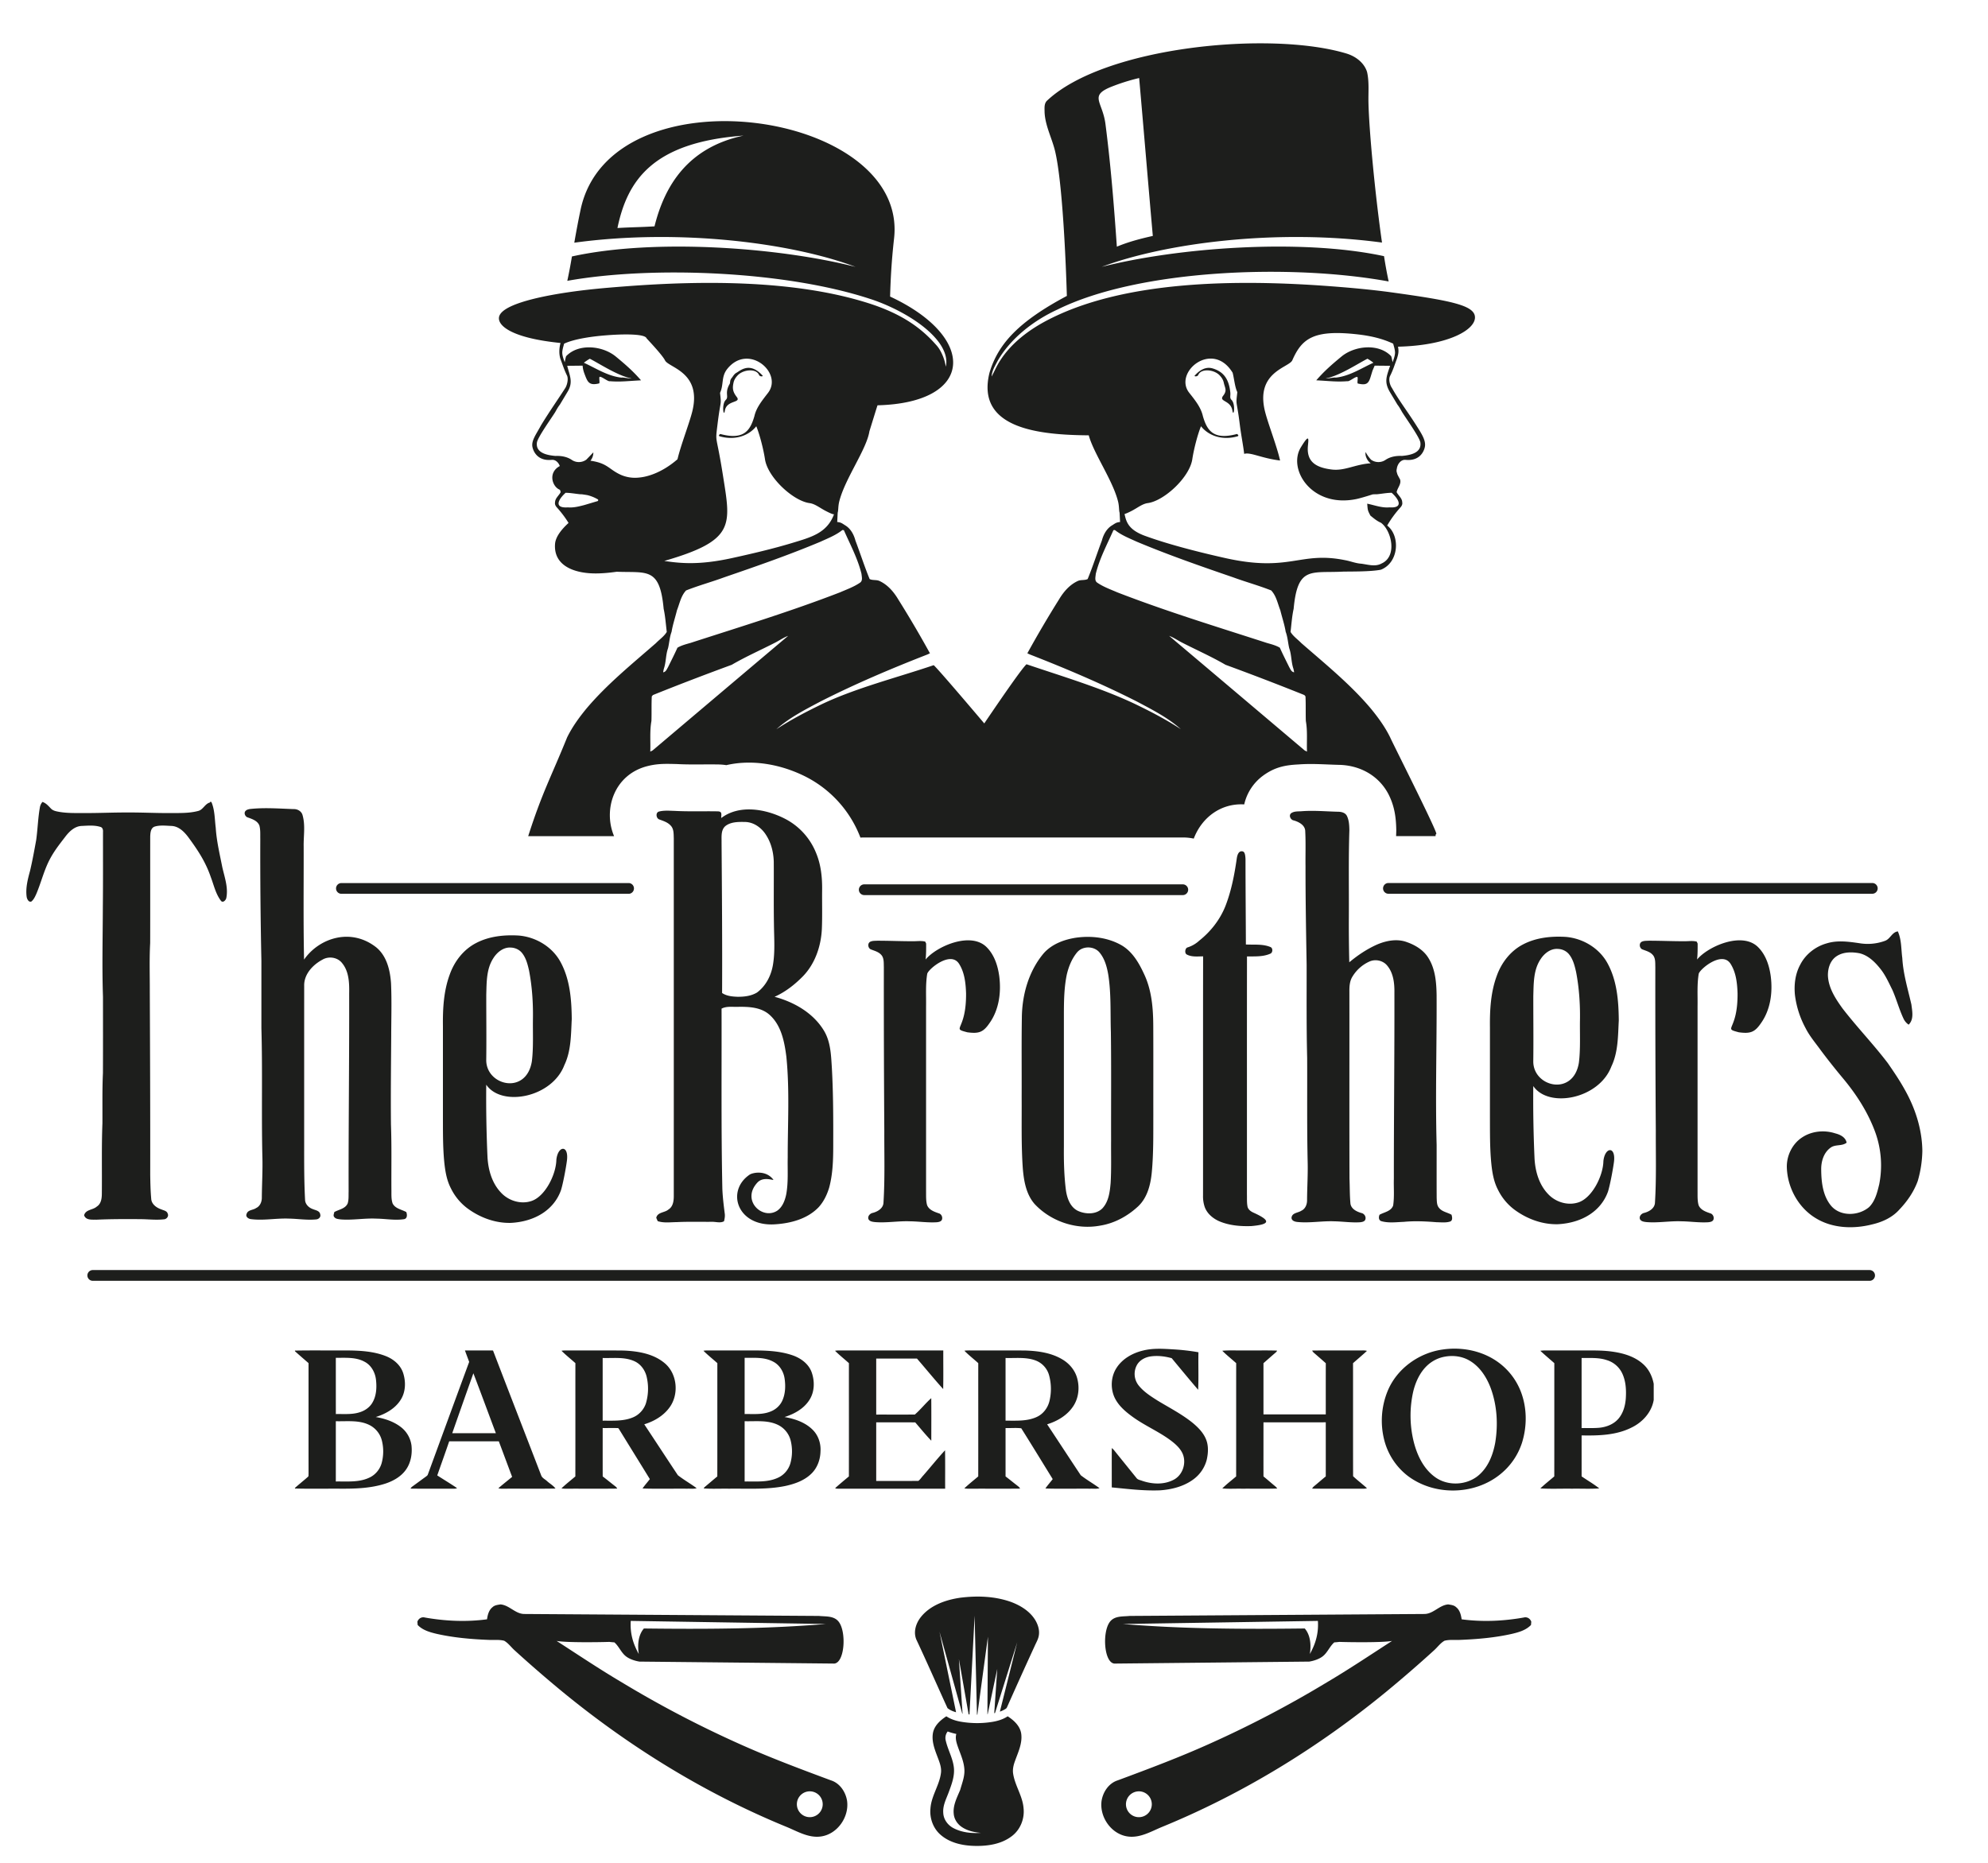 <svg xmlns="http://www.w3.org/2000/svg" width="143mm" height="134mm" viewBox="0 0 143 134" shape-rendering="geometricPrecision" text-rendering="geometricPrecision" image-rendering="optimizeQuality" fill-rule="evenodd" clip-rule="evenodd"><defs><style>.fil0{fill:#1d1e1c;fill-rule:nonzero}</style></defs><g id="Layer_x0020_1"><path class="fil0" d="M82.229 97.153c.716-.18 1.46-.126 2.19-.082.599.035 1.196.103 1.788.207-.022.899.02 1.8-.022 2.7-.644-.75-1.272-1.514-1.903-2.274-.494-.137-1.016-.2-1.527-.125-.378.058-.752.251-.956.585a1.33 1.33 0 0 0 .105 1.5c.366.46.873.78 1.364 1.092.859.521 1.763.981 2.545 1.62.391.328.764.71.95 1.195.178.461.145.975.037 1.45a2.538 2.538 0 0 1-.967 1.408c-.687.505-1.545.722-2.384.781-1.163.047-2.323-.099-3.478-.21.002-.943-.005-1.885.003-2.828.133.094.223.233.326.357l1.454 1.801c.097.128.272.143.413.2.71.239 1.527.286 2.212-.057.688-.321.988-1.22.687-1.905-.176-.39-.506-.682-.84-.936-.869-.653-1.884-1.073-2.762-1.713-.524-.38-1.04-.824-1.31-1.426-.288-.667-.237-1.479.161-2.091.426-.663 1.16-1.071 1.914-1.249zm28.57.02c.22-.036.445-.024.668-.025h2.193c.803.003 1.611-.025 2.407.098.773.116 1.564.362 2.148.904.4.366.64.874.739 1.401v1.158c-.148.889-.812 1.613-1.608 1.992-1.104.553-2.37.58-3.579.559l.001 2.947c.422.29.869.546 1.27.865-.654.047-1.312.009-1.967.021-.757-.012-1.516.026-2.272-.02.32-.305.668-.577 1.003-.864.005-2.715.001-5.431.003-8.147-.335-.297-.68-.583-1.007-.89zm2.968.518v5.04c.428-.008.857.017 1.285-.023.515-.052 1.036-.258 1.375-.662.353-.423.496-.98.524-1.521.033-.59-.01-1.204-.269-1.743a1.802 1.802 0 0 0-1.096-.936c-.585-.199-1.211-.149-1.819-.155zm-25.846-.521c.539-.049 1.083-.01 1.623-.022.772.008 1.544-.015 2.315.011-.013.069-.07.11-.116.153-.288.249-.574.5-.86.752v3.685h4.482c.001-1.227-.002-2.454.002-3.681-.282-.255-.57-.501-.855-.75a.49.49 0 0 1-.128-.163c1.185-.016 2.37-.001 3.555-.008.129 0 .261-.007.387.033-.326.304-.668.587-1 .884.005 2.71-.003 5.421.005 8.131.317.303.674.565.996.864-.124.043-.255.035-.382.035-1.187-.006-2.374.008-3.56-.007.05-.112.152-.182.243-.259.247-.204.486-.418.737-.618.002-1.297 0-2.595 0-3.893-1.493.004-2.988 0-4.481.002 0 1.298-.002 2.595 0 3.892.223.177.435.366.653.548.116.103.25.19.337.321-.846.029-1.695.005-2.542.013-.47-.012-.942.025-1.41-.02.311-.311.663-.576.996-.863.005-2.715 0-5.432.003-8.148-.332-.3-.685-.576-1-.892zm-18.55-.002c.2-.032.404-.018.607-.02 1.248.003 2.496-.005 3.744.004.93.028 1.9.158 2.71.65.507.304.913.794 1.058 1.374.177.663.094 1.406-.29 1.984-.43.654-1.14 1.076-1.878 1.301.81 1.22 1.607 2.447 2.419 3.665.43.334.91.605 1.35.929-.214.07-.443.027-.663.038-1.077-.01-2.155.02-3.23-.014.157-.238.353-.448.525-.676-.753-1.218-1.498-2.443-2.262-3.655-.367-.046-.755-.005-1.13-.018v3.48c.27.203.53.419.797.625.091.075.198.14.249.252-1.187.015-2.374 0-3.561.007-.15 0-.302.004-.45-.024.317-.304.665-.575 1-.86.005-2.716 0-5.432.002-8.148-.33-.3-.686-.574-.998-.894zm2.96.523v4.508c.744-.007 1.527.057 2.224-.258.496-.217.844-.697.95-1.222a3.716 3.716 0 0 0-.05-1.81 1.582 1.582 0 0 0-.964-1.04c-.69-.258-1.44-.157-2.16-.178zm-12.266-.52c.184-.034.37-.022.557-.023h7.23c-.005.926.013 1.852-.008 2.777-.647-.715-1.254-1.466-1.887-2.194h-2.93v4.03c.927-.003 1.853.007 2.78-.004.418-.362.763-.81 1.18-1.177.01 1.02.004 2.04.002 3.06-.405-.42-.772-.875-1.154-1.316-.936-.011-1.872-.002-2.808-.005v4.217c1.01-.003 2.021.006 3.032-.004.14-.105.231-.262.352-.388.526-.601 1.024-1.229 1.567-1.814.018.921.003 1.842.008 2.763h-7.743c-.045-.012-.22.01-.13-.075.308-.277.63-.54.949-.808.005-2.716 0-5.432.002-8.148-.332-.299-.683-.577-1-.891zM50.6 97.17c.184-.032.37-.021.555-.022h2.624c1.082-.004 2.194-.008 3.23.349.589.203 1.147.606 1.37 1.207.235.65.223 1.424-.164 2.014-.4.626-1.089 1.004-1.782 1.22.728.125 1.479.376 2.015.908.416.404.612 1 .571 1.574-.014.6-.24 1.206-.685 1.62-.506.48-1.187.716-1.857.86-1.329.27-2.69.175-4.037.193-.606-.013-1.216.026-1.82-.02.022-.07.088-.111.14-.159.28-.233.555-.472.837-.703.006-2.716 0-5.433.003-8.15-.332-.298-.685-.575-1-.891zm2.963.509v4.044c.605-.012 1.234.058 1.813-.162.377-.13.703-.407.88-.767.239-.5.261-1.081.182-1.623-.074-.51-.373-.998-.844-1.228-.625-.327-1.35-.257-2.031-.264zm0 4.56v4.336c.793-.014 1.63.078 2.374-.26.442-.189.78-.583.915-1.043a3.21 3.21 0 0 0 .033-1.596 1.714 1.714 0 0 0-.93-1.175c-.745-.36-1.594-.24-2.392-.262zM40.389 97.17c.13-.022.263-.024.395-.023 1.355.007 2.71-.007 4.066.008 1.028.042 2.128.218 2.945.894.928.76 1.065 2.259.357 3.21-.437.599-1.11.988-1.809 1.202.809 1.22 1.607 2.446 2.418 3.664.43.334.91.606 1.35.93-.214.07-.443.027-.663.038-1.077-.01-2.155.02-3.23-.015.16-.237.353-.447.526-.675-.707-1.153-1.422-2.301-2.13-3.455-.048-.072-.085-.155-.15-.215-.371-.01-.742 0-1.112-.004 0 1.16-.002 2.322.001 3.482.269.201.527.417.793.622.092.075.2.141.252.253-1.186.016-2.373.002-3.559.007-.15.002-.303.005-.452-.024.317-.303.665-.574.999-.858.006-2.716 0-5.433.003-8.15-.332-.298-.684-.576-1-.891zm2.962.52v4.51c.72-.008 1.47.052 2.152-.227.451-.176.807-.562.958-1.02a3.693 3.693 0 0 0 .073-1.823c-.095-.514-.419-.995-.904-1.21-.715-.323-1.518-.206-2.279-.23zm-9.908-.542c.674.002 1.347-.003 2.02.003 1.147 2.994 2.311 5.982 3.462 8.975.066.2.28.284.423.421.2.183.45.315.61.536-1.221.023-2.445.003-3.667.01-.148-.001-.3.014-.443-.034.323-.28.66-.543.99-.816-.322-.852-.636-1.707-.958-2.559-1.19 0-2.379.002-3.568 0-.28.82-.574 1.636-.86 2.454.475.306.96.597 1.426.914-.12.058-.256.038-.385.042-.988-.006-1.976.008-2.963-.007a.392.392 0 0 1 .133-.153c.322-.233.64-.47.963-.703.057-.045.128-.085.15-.16.99-2.7 1.978-5.401 2.973-8.1-.102-.274-.206-.548-.305-.823zm-.912 5.952c1.046.004 2.091.002 3.137 0-.54-1.437-1.069-2.877-1.617-4.31a755.958 755.958 0 0 0-1.52 4.31zm-11.315-5.942c1.228-.023 2.457-.003 3.686-.01.972.006 1.974.052 2.885.421.532.217 1.009.62 1.202 1.174.217.643.2 1.4-.182 1.979-.402.624-1.088 1-1.78 1.216.621.104 1.244.305 1.755.681a2 2 0 0 1 .817 1.364c.063.587-.038 1.211-.374 1.707-.345.512-.905.834-1.479 1.028-1.017.335-2.1.378-3.163.375-1.122-.009-2.245.018-3.367-.013v-.042c.302-.273.625-.523.928-.794.072-.05.04-.15.051-.223-.003-2.653 0-5.306-.001-7.96-.326-.286-.656-.567-.978-.858v-.045zm2.94.52c.001 1.349 0 2.697.002 4.046.554-.013 1.124.047 1.663-.113.38-.106.736-.334.947-.674.303-.487.34-1.09.281-1.647-.051-.538-.334-1.075-.826-1.329-.631-.347-1.373-.276-2.066-.282zm0 4.56v4.337c.795-.014 1.632.078 2.376-.261.441-.189.78-.583.915-1.042a3.206 3.206 0 0 0 .033-1.593 1.715 1.715 0 0 0-.931-1.178c-.744-.36-1.594-.24-2.392-.262zm79.641-5.16c1.24-.177 2.551.043 3.63.692a4.697 4.697 0 0 1 1.992 2.4c.427 1.152.425 2.444.063 3.612a4.804 4.804 0 0 1-1.568 2.275c-1.867 1.518-4.777 1.56-6.683.09a4.734 4.734 0 0 1-1.655-2.534 5.642 5.642 0 0 1 .228-3.52c.659-1.632 2.265-2.782 3.993-3.015zm.052.533a2.443 2.443 0 0 0-.795.32c-.76.47-1.19 1.32-1.396 2.164a7.856 7.856 0 0 0 .033 3.622c.24.953.689 1.91 1.494 2.51.94.717 2.383.64 3.248-.163.647-.59.969-1.448 1.122-2.29.216-1.326.129-2.716-.348-3.977-.298-.761-.775-1.493-1.494-1.913-.555-.332-1.237-.405-1.864-.273zM41.767 15.066c-.186.871-.33 1.664-.457 2.393 7.59-1.037 15.67.022 20.234 1.74-5.504-1.4-14.44-2.063-20.404-.75a37.322 37.322 0 0 1-.333 1.753c6.123-1.095 15.677-.705 21.767 1.296 1.571.5 3.964 1.693 5.021 3.21.354.507.577 1.12.433 1.67-.055-.486-.322-1.145-.636-1.505-.988-1.133-2.32-2.227-4.877-3.047-5.264-1.687-11.899-1.655-17.517-1.228-1.51.115-2.777.227-4.179.435-2.39.355-4.828.955-4.928 1.807-.071.605.946 1.484 4.427 1.833-.098.366-.121.777-.008 1.143.179.465.257.754.476 1.2.116.255.002.694-.12.89-.522.816-1.116 1.65-1.75 2.69-.357.662-.709 1.106-.616 1.562.063.307.358 1.02 1.38.924.286-.03.496.198.588.443-.845.456-.562 1.415-.07 1.674.025.013.052.026.08.038.022.055.04.11.05.168-.125.249-.398.434-.402.732-.031.14.04.27.135.372.312.346.593.717.835 1.11-.517.473-.933 1-.971 1.511-.115 1.54 1.326 2.091 2.786 2.12.497.01 1.054-.035 1.65-.12 2.179.087 3.098-.35 3.376 2.666.12.546.156 1.108.224 1.663-.19.318-.52.538-.778.805-1.727 1.507-3.527 2.962-4.998 4.707-.534.648-1.027 1.33-1.393 2.078-1.152 2.848-1.787 3.942-2.799 7.103h6.179c-.813-1.915.002-4.463 2.444-5.051.704-.174 1.276-.156 1.987-.14l.054.001.055.003c.965.053 1.942.012 2.91.028.214.001.422.018.622.05 1.9-.44 3.98-.05 5.738.844a8.184 8.184 0 0 1 3.91 4.368c.091-.007.183-.01.275-.01H85.08c.27 0 .535.028.789.082.572-1.505 1.936-2.557 3.63-2.46a3.528 3.528 0 0 1 1.35-2.064l.078-.059.082-.054c.78-.522 1.486-.653 2.391-.698.978-.074 1.905.005 2.878.029 1.496.017 2.876.74 3.59 2.099l.017.032.016.034c.402.806.517 1.598.534 2.484l.001.085-.002.086-.01.307h2.84c-.005-.085.012-.142.057-.163-.015-.337-3.198-6.629-3.322-6.936-.366-.747-.86-1.43-1.393-2.077-1.471-1.746-3.27-3.201-4.998-4.708-.258-.267-.587-.487-.777-.805.067-.555.102-1.117.223-1.663.285-3.093 1.245-2.554 3.546-2.674.465-.012 1.958.014 2.726-.137 1.303-.507 1.412-2.442.457-3.178.265-.463.586-.897.947-1.298.095-.102.166-.231.135-.371-.004-.299-.277-.484-.402-.733.053-.308.347-.573.25-.904-.066-.133-.154-.268-.208-.41a.971.971 0 0 0-.039-.136.52.52 0 0 1 .01-.24c.035-.3.275-.671.636-.633 1.021.097 1.316-.617 1.379-.924.093-.456-.212-.925-.617-1.561-.652-1.028-1.294-1.86-1.75-2.691-.146-.196-.269-.635-.119-.89.22-.446.297-.735.475-1.2.115-.366.145-.533.082-.876 3.688-.088 5.65-1.261 5.53-2.184-.105-.806-1.795-1.143-6.008-1.725-1.393-.193-2.997-.335-4.291-.433-6.786-.516-15.053-.455-20.599 2.514-1.302.7-2.505 1.637-3.28 2.871-.227.351-.386.735-.584 1.101.016-.401.24-.752.42-1.103.932-1.632 2.588-2.92 4.316-3.713 5.87-2.9 16.767-3.307 23.823-2.02a30.827 30.827 0 0 1-.333-1.82c-5.963-1.285-14.834-.623-20.309.77 4.55-1.711 12.593-2.769 20.162-1.749-.484-3.375-.932-8.035-.974-10.092-.015-.726.062-1.461-.1-2.178-.205-.666-.823-1.133-1.5-1.334C91.35 2.2 79.478 3.35 75.338 7.22c-.247.21-.2.549-.2.831.035.984.528 1.876.755 2.82.54 2.256.78 8.064.848 10.417-3.47 1.847-4.937 3.444-5.56 5.507-1.032 4.096 3.69 4.491 7.133 4.522l.005.011c.363 1.314 1.724 3.226 2.104 4.745.088.351.058.647.111.808.015.275.034.648.034.67-.262.025-.333.086-.561.233-.407.237-.637.677-.749 1.106-.347.919-.647 1.854-1.02 2.764-.206.108-.476.04-.695.134-.613.277-1.05.8-1.376 1.35a79.039 79.039 0 0 0-2.268 3.859l.178.083c2.617 1.021 5.206 2.12 7.704 3.388 1.103.585 2.233 1.161 3.162 1.99-1.058-.693-2.185-1.28-3.33-1.83-2.442-1.152-5.206-1.972-7.775-2.843-.292.261-1.514 2.005-3.038 4.256-1.904-2.246-3.387-3.966-3.637-4.19-2.569.872-5.543 1.625-7.985 2.776-1.145.55-2.272 1.138-3.33 1.83.929-.828 2.059-1.404 3.162-1.989 2.498-1.269 5.087-2.367 7.705-3.388.06-.027.118-.056.177-.084a78.87 78.87 0 0 0-2.268-3.858c-.327-.55-.763-1.074-1.376-1.35-.22-.094-.489-.026-.695-.134-.373-.91-.672-1.845-1.02-2.765-.112-.428-.342-.868-.749-1.105-.228-.147-.299-.208-.561-.232 0-.023.02-.397.033-.671.054-.161.025-.457.113-.808.41-1.641 1.966-3.741 2.17-5.05.212-.683.56-1.818.583-1.867 6.978-.176 7.2-4.895.904-7.822.035-1.22.097-2.496.286-4.187 1.036-9.255-20.381-12.216-22.546-2.081zM98.6 33.328c-1.12.071-1.873.563-2.807.448-1.183-.146-1.806-.587-1.715-1.674.042-.493.145-.99-.507.081-.971 1.597.815 4.397 4.028 3.71.206-.044.656-.172 1.14-.329.112-.007.221-.01.323-.01.347-.034.69-.101 1.041-.105.494.433.906 1.123-.161 1.049-.551.049-1.068-.158-1.597-.265.042.449.015.457.233.86.245.198.464.387.751.51.74.518 1.227 2.413.042 2.937-.451.249-.98.07-1.458.01-.402-.025-.773-.185-1.167-.254-3.256-.66-3.947.894-8.622-.153-1.915-.429-4.109-.989-5.77-1.598-1.223-.448-1.344-1.045-1.464-1.567.12-.037.28-.107.49-.215.439-.223.781-.518 1.178-.571 1.18-.158 3.012-1.851 3.207-3.16.108-.72.385-1.79.625-2.37.511.651 1.483 1.05 2.62.727.16-.045-.017-.163-.03-.17-1.702.457-2.154-.25-2.453-1.277-.136-.605-.504-1.082-.978-1.678-1.177-1.476 1.662-3.834 3.116-1.451.112.424.162 1.048.338 1.394-.12 1.06-.065.393.181 2.363.096.767.236 1.43.312 2.082.444-.146 1.235.314 2.582.476-.222-1.015-.856-2.623-1.08-3.514-.716-2.844 1.695-3.162 1.955-3.686.692-1.582 1.536-2.234 4.722-1.872.872.1 1.739.288 2.538.666.056.21.127.42.134.64-.005.24-.097.469-.175.695-.033-.144-.055-.29-.1-.43-.897-.949-2.631-.76-3.578.022-.7.579-1.225 1.034-1.813 1.71.982.05 1.473.124 2.234.063.13.05.582-.344.716-.304.078.024-.034.455.046.474l.098.02c.51.104.67-.03.81-.486l.14-.459.156-.364.388.004.723.007c-.266.8-.448 1.164.008 1.927l.521.869c.129.162.23.35.326.521.243.4 1.27 1.83 1.322 2.2.106.776-.782.918-1.325.967-.427-.017-.826.055-1.163.272a.91.91 0 0 1-1.059 0 2.583 2.583 0 0 1-.39-.55c-.059.256.11.561.232.69.04.042.087.081.136.118zM85.93 27.03c-.04.045.195.095.268-.07.207-.466 1.131-.39 1.538.048.093.1.238.268.291.514.087.403.257.559-.04.944-.35.451.532.293.662 1.072.09.537.252-.46-.065-.771-.148-.145-.06-.293-.085-.53-.107-1.041-.538-1.501-1.246-1.727-.295-.093-.673-.081-1.115.31a2.42 2.42 0 0 0-.209.21zm-5.593-9.285c-.2-2.863-.424-5.751-.819-8.818-.207-1.62-1.194-2.028.4-2.676a14.325 14.325 0 0 1 2.023-.638c.327 3.695.655 7.665.983 11.359-.824.185-1.715.409-2.587.773zm18.025 8.061c.152.083.295.183.43.288-.885.402-1.727.974-2.727 1.072-.002-.042-.685.097-.687.056.985-.199 2.216-1.018 2.984-1.416zM80.09 38.138l.104-.011c.462.37 1.027.59 1.567.838 2.271.953 4.604 1.765 6.939 2.566.906.333 1.843.588 2.74.944.371.396.463.942.655 1.425.126.518.301 1.023.387 1.55.145.382.161.79.255 1.183.17.475.136.99.298 1.465.022.087.04.175.054.265-.201-.028-.262-.221-.35-.364-.229-.467-.466-.931-.678-1.405-.287-.17-.618-.252-.938-.344-3.6-1.166-7.226-2.271-10.751-3.637-.497-.216-1.02-.4-1.463-.71-.19-.15-.101-.416-.089-.617.267-1.1.813-2.113 1.27-3.148zm4.009 7.605c.334.122.621.328.936.488 1.038.532 2.11 1.004 3.117 1.592a198.82 198.82 0 0 1 5.671 2.176l.083.096c.03.588.005 1.18.025 1.77.132.726.055 1.469.083 2.204l-.169-.086c-3.247-2.747-6.494-5.495-9.746-8.24zM51.794 28.26c.28-.603.069-1.156.519-1.72 1.512-1.89 4.04.284 2.93 1.725-.465.603-.843 1.073-.979 1.678-.299 1.026-.75 1.734-2.454 1.277-.012.007-.189.125-.029.17 1.137.322 2.109-.076 2.62-.727.24.58.517 1.65.625 2.37.195 1.309 2.027 3.002 3.207 3.16.397.053.74.348 1.177.571.304.155.453.222.581.237-.51 1.36-1.664 1.65-3.026 2.064-1.373.416-2.909.774-4.298 1.079-2.365.52-3.71.384-4.883.209 5.135-1.486 4.785-2.563 4.216-6.172-.485-3.073-.56-2.233-.393-3.61.236-1.937.296-1.324.187-2.311zm3.068-1.229c.04.045-.196.095-.269-.07-.207-.466-1.131-.39-1.538.048-.092.1-.238.268-.29.514-.048.219-.063.39-.02.564.036.147.114.294.25.47.35.452-.723.203-.853.982-.09.537-.252-.46.066-.771.245-.24-.107-.487.275-1.143.064-.11-.008-.258.161-.449.068-.076.157-.267.326-.357.246-.13.853-.733 1.683.001.068.06.138.13.209.211zm-11.869 9.016c-.36.105-.895.268-1.003.296-.374.096-.748.19-1.14.156-1.068.074-.656-.616-.162-1.049.351.004.694.071 1.041.105.046 0 .092.002.137.005.131.018.259.037.378.057a2.81 2.81 0 0 1 .775.316.16.16 0 0 1 .011.059c0 .013-.013.031-.037.055zm-.523-2.904a.923.923 0 0 0 .21-.6c-.114.112-.395.417-.511.527a.91.91 0 0 1-1.059.001c-.337-.217-.736-.289-1.163-.272-.543-.05-1.431-.191-1.325-.966.051-.372 1.079-1.8 1.322-2.2.096-.172.197-.36.326-.522l.562-.937c.409-.684.153-1.131-.032-1.858l.722-.008.388-.004c.01.209.066.413.144.616.2.52.295.814.94.684l.098-.022c.051-.012.024-.192.018-.327-.003-.076 0-.138.029-.146.133-.04.608.364.737.314.76.061 1.252-.013 2.235-.063-.59-.676-1.114-1.131-1.814-1.71-.946-.781-2.68-.971-3.578-.022-.044.14-.067.286-.1.43-.078-.226-.17-.455-.175-.696.008-.218.078-.428.134-.639.762-.36 2.113-.526 2.885-.59 1.408-.12 2.927-.12 3.043.199.008.024 1.128 1.184 1.332 1.597.26.524 2.67.842 1.955 3.686-.218.864-.82 2.403-1.06 3.422-.607.53-1.302.94-1.994 1.157a4.013 4.013 0 0 1-.41.107 3.527 3.527 0 0 1-.422.059 2.536 2.536 0 0 1-1.266-.209c-.856-.395-.928-.825-2.148-1.005a.333.333 0 0 0-.024-.003zm1.944-16.74c.714-3.43 2.542-6.168 9.066-6.647-4.028.858-5.68 3.63-6.4 6.527-1.16.069-1.505.052-2.666.12zm-1.985 9.404c.768.398 1.999 1.217 2.984 1.416-.002.041-.685-.098-.687-.056-1-.098-1.842-.67-2.728-1.072.137-.106.28-.205.431-.288zm18.272 12.332c.456 1.035 1.002 2.048 1.269 3.148.013.2.102.466-.089.617-.444.31-.965.494-1.463.71-3.525 1.365-7.15 2.471-10.751 3.637-.32.091-.65.174-.937.344-.213.474-.45.938-.68 1.405-.087.143-.148.336-.348.364.013-.09.03-.178.053-.265.163-.476.128-.99.298-1.465.094-.393.11-.801.255-1.183.086-.527.262-1.032.387-1.55.192-.483.284-1.029.656-1.425.896-.356 1.833-.61 2.74-.944 2.334-.801 4.667-1.612 6.938-2.566.54-.248 1.105-.468 1.567-.839l.105.012zm-4.01 7.605c-3.252 2.744-6.499 5.493-9.747 8.24l-.168.086c.028-.735-.049-1.478.083-2.205.02-.59-.005-1.18.025-1.769l.083-.096c1.877-.756 3.77-1.478 5.671-2.177 1.007-.587 2.08-1.059 3.117-1.591.315-.16.602-.366.936-.488z"/><path class="fil0" d="M3.053 57.689h.09-.088c.253.083.423.282.599.466.163.18.413.213.638.254.581.096 1.173.078 1.76.08 1.047.006 2.094-.047 3.141-.041 1.02-.008 2.042.05 3.062.04.668-.002 1.348.022 2-.15.362-.088.486-.525.852-.609a.696.696 0 0 1-.005-.04h.103c.253.587.234 1.24.314 1.864.059.952.285 1.88.468 2.813.163.733.446 1.48.29 2.24-.038.17-.263.382-.398.175-.364-.486-.494-1.096-.705-1.654-.378-1.11-.92-1.935-1.614-2.88-.296-.4-.696-.809-1.226-.831-.396-.014-.809-.07-1.195.043-.298.087-.323.451-.334.71-.003 2.633.004 5.038-.003 7.672-.064 1.155-.023 2.313-.027 3.47.019 4.4.037 8.801.03 13.203.009.57.02 1.143.071 1.712.017.398.378.656.724.773.165.076.406.102.462.306.097.193-.085.411-.285.411-.54.06-1.084-.006-1.625-.012-1.071-.01-2.141-.01-3.21.037-.313-.011-.764.059-.892-.317.112-.425.628-.37.909-.624.31-.192.364-.576.366-.91.018-1.693-.024-3.387.042-5.08.008-1.207-.018-2.415.037-3.623.008-1.827.004-3.653.003-5.48-.073-2.148-.016-4.297-.01-6.446.02-1.88.008-3.532.012-5.414.012-.145-.025-.321-.19-.362-.428-.133-.89-.09-1.332-.069-.505.014-.896.39-1.185.768-.492.642-.883 1.128-1.232 1.855-.345.733-.543 1.522-.858 2.266-.09.2-.185.41-.358.55-.193.067-.306-.174-.335-.325-.091-.638.076-1.273.242-1.884.172-.728.304-1.466.44-2.203.109-.779.129-1.57.265-2.346a.808.808 0 0 1 .187-.408zm3.62 33.676h127.811c.213 0 .387.174.387.387a.388.388 0 0 1-.387.387H6.672a.388.388 0 0 1-.386-.387c0-.213.174-.387.386-.387zm17.885-27.84h20.69a.388.388 0 0 1 0 .773h-20.69a.388.388 0 0 1-.386-.386c0-.213.174-.387.386-.387zm75.315-.004h34.805c.212 0 .386.174.386.387a.388.388 0 0 1-.386.387H99.873a.388.388 0 0 1-.387-.387c0-.213.174-.387.387-.387zm-37.706.097H85.08c.213 0 .387.174.387.386a.388.388 0 0 1-.387.387H62.167a.388.388 0 0 1-.387-.386c0-.213.174-.387.387-.387zm64.324 4.547c.538.552.78 1.317.882 2.066.149 1.164-.017 2.426-.72 3.396-.443.645-.77.741-1.576.634-1.199-.317-.067-.052-.092-2.81-.026-.718-.103-1.476-.492-2.099-.604-.999-2.234.373-2.302.704-.127.77-.07 1.552-.083 2.327v13.3c.005.338-.018.684.075 1.015.14.342.513.474.837.584.187.048.294.271.232.45-.054.149-.23.177-.366.193-.648.042-1.293-.06-1.94-.068-.838-.032-1.673.127-2.51.057-.172-.021-.392-.04-.474-.218-.07-.213.121-.411.322-.446.359-.097.754-.337.761-.752.107-1.72.053-3.444.06-5.166-.027-3.924-.04-7.848-.035-11.773-.011-.302.026-.662-.21-.893-.186-.195-.457-.265-.7-.36-.222-.07-.288-.415-.088-.548.161-.09.352-.075.53-.085.86-.001 1.719.04 2.578.037.288.003.585-.049.868.028l.066.14c0 .382.004.766-.041 1.147.793-.956 3.29-2.05 4.418-.86zm-16.924-.232c.935-.488 2.025-.598 3.064-.535 1.221.102 2.398.8 2.993 1.885.691 1.252.805 2.723.818 4.127-.06 1.108-.04 2.28-.532 3.305-.892 2.354-4.525 3.03-5.619 1.412a95.74 95.74 0 0 0 .09 5.204c.049.922.32 1.88.972 2.562.533.576 1.4.851 2.158.612.996-.302 1.803-1.898 1.824-2.978.11-1.031.907-1.094.76.062-.064.492-.279 1.657-.43 2.133-.514 1.433-1.904 2.256-3.601 2.345-1.128.03-2.238-.385-3.137-1.053a3.981 3.981 0 0 1-1.184-1.443c-.306-.592-.41-1.26-.475-1.916-.105-1.1-.09-2.205-.094-3.31V73.9c-.014-1.252.055-2.533.498-3.719.337-.94.995-1.787 1.895-2.248zm1.24 1.083c-.51.774-.487 1.74-.514 2.629-.003 1.507.018 3.183-.002 4.69-.025 1.86 2.88 2.564 3.28.116.123-.95.063-2.08.078-3.035.02-1.172-.058-2.35-.28-3.502-.1-.437-.212-.893-.496-1.251-.192-.248-.5-.391-.811-.4-.526-.04-.987.33-1.254.753zm-76.554-1.18c.935-.487 2.024-.598 3.064-.535 1.221.102 2.398.8 2.993 1.885.69 1.252.804 2.724.817 4.127-.058 1.109-.04 2.281-.531 3.306-.892 2.353-4.525 3.028-5.62 1.411a95.74 95.74 0 0 0 .09 5.204c.05.923.321 1.88.973 2.562.533.576 1.4.852 2.157.612.997-.302 1.803-1.898 1.824-2.977.11-1.032.908-1.094.76.061-.063.493-.278 1.657-.43 2.133-.514 1.433-1.903 2.257-3.6 2.346-1.129.03-2.238-.385-3.137-1.053a3.982 3.982 0 0 1-1.184-1.443c-.307-.592-.41-1.26-.476-1.916-.104-1.1-.09-2.206-.093-3.31v-6.445c-.015-1.253.055-2.534.498-3.72.336-.94.995-1.787 1.895-2.247zm1.24 1.084c-.51.773-.488 1.738-.515 2.628-.003 1.507.019 3.184-.002 4.691-.025 1.859 2.88 2.564 3.28.116.123-.95.064-2.08.078-3.036.02-1.172-.058-2.349-.279-3.502-.1-.436-.212-.892-.496-1.251-.193-.248-.5-.39-.811-.4-.526-.04-.987.33-1.255.754zm41.926-1.467c1.104-.151 2.28-.01 3.256.548.788.46 1.259 1.282 1.628 2.086.549 1.164.649 2.474.653 3.743.01 2.123.001 4.247.004 6.37-.005 1.37.019 2.743-.108 4.109-.083.892-.312 1.843-.99 2.478-.753.7-1.698 1.216-2.719 1.38-1.706.32-3.542-.289-4.724-1.556-.618-.712-.778-1.685-.85-2.594-.118-1.7-.067-3.404-.08-5.106.008-1.91-.016-3.819.014-5.728.02-1.65.503-3.344 1.582-4.618.595-.661 1.473-.984 2.334-1.112zm.46.775a.983.983 0 0 0-.416.299c-.374.46-.598 1.024-.73 1.596-.212 1.036-.205 2.098-.206 3.15v9.183c-.01 1.05.012 2.104.144 3.147.082.602.323 1.286.932 1.533.534.22 1.23.227 1.674-.19.471-.484.555-1.197.612-1.84.061-1.015.024-2.035.034-3.053-.007-2.606.018-5.21-.016-7.816-.044-1.371.027-2.752-.186-4.113-.099-.574-.258-1.17-.645-1.622-.292-.332-.789-.426-1.196-.274zm-6.882-.063c.537.552.779 1.317.881 2.066.149 1.164-.017 2.426-.72 3.396-.443.645-.77.741-1.576.634-1.198-.317-.067-.052-.092-2.81-.026-.718-.103-1.476-.492-2.099-.604-.999-2.234.373-2.302.704-.127.77-.07 1.552-.083 2.327v13.3c.006.338-.018.684.075 1.015.14.342.513.474.837.584.187.048.294.271.232.45-.054.149-.23.177-.366.193-.648.042-1.293-.06-1.94-.068-.838-.032-1.672.127-2.51.057-.172-.021-.392-.04-.474-.218-.07-.213.122-.411.322-.446.359-.097.754-.337.762-.752.107-1.72.052-3.444.058-5.166-.025-3.924-.038-7.848-.033-11.773-.012-.302.025-.662-.21-.893-.187-.195-.458-.265-.701-.36-.221-.07-.287-.415-.088-.548.162-.09.352-.075.531-.085.86-.001 1.718.04 2.578.037.287.003.584-.049.867.028l.066.14c0 .382.004.766-.04 1.147.792-.956 3.289-2.05 4.418-.86zm64.604-.488c.373-.136.491-.618.912-.675.273.597.235 1.278.322 1.918.063 1.139.401 2.235.654 3.34.059.482.194 1.07-.197 1.452a1.066 1.066 0 0 1-.376-.45c-.31-.663-.498-1.377-.793-2.046-.263-.525-.5-1.07-.871-1.529-.389-.49-.873-.965-1.5-1.113-.565-.105-1.207-.105-1.69.247-.43.312-.591.873-.576 1.383.046.881.551 1.648 1.052 2.343 1.04 1.349 2.226 2.576 3.256 3.932.419.607.835 1.218 1.194 1.864.762 1.336 1.257 2.84 1.289 4.388v.107a8.267 8.267 0 0 1-.329 2.116c-.28.773-.754 1.463-1.32 2.055-.507.576-1.237.906-1.973 1.074-1.34.34-2.85.285-4.05-.454-1.252-.756-2.03-2.193-2.075-3.644-.024-.833.381-1.683 1.08-2.149.696-.473 1.615-.563 2.408-.303.352.089.736.276.813.668-.332.266-.804.107-1.144.352-.506.356-.697 1.003-.685 1.598.008.9.12 1.885.72 2.6.677.781 1.973.723 2.726.084.436-.432.586-1.057.726-1.635a7.021 7.021 0 0 0-.273-3.72c-.524-1.45-1.37-2.76-2.355-3.936a47.974 47.974 0 0 1-1.564-1.975c-.383-.533-.818-1.034-1.113-1.624a6.754 6.754 0 0 1-.755-2.36c-.076-.743.018-1.522.378-2.185.383-.754 1.102-1.314 1.913-1.539.767-.236 1.574-.12 2.351-.008a3.604 3.604 0 0 0 1.845-.176zm-46.01-5.883c0 2.038.02 4.113.027 6.15.585.03 1.206-.048 1.76.18.196.07.184.41-.004.482-.523.233-1.118.19-1.677.2-.008 5.736 0 11.375-.004 17.11.01.309-.017.625.053.928.076.2.239.31.426.395 1.235.559 1.225.842-.161.962-.786.028-1.594-.04-2.322-.352-.44-.198-.845-.533-1.022-.993a2.37 2.37 0 0 1-.131-.86c.006-5.765-.006-11.433.006-17.198-.39.002-.819.059-1.176-.134-.177-.093-.122-.469.064-.511.313-.1.6-.267.842-.492.818-.65 1.482-1.498 1.871-2.472.429-1.1.654-2.267.82-3.431.067-.468.254-.538.392-.518.132.02.216.113.236.554zm3.291-3.299c.223-.149.507-.117.763-.138.86-.066 1.72.016 2.58.037.245 0 .532.057.657.295.159.32.174.69.18 1.043-.067 2.067-.025 4.135-.037 6.204-.006 1.096.005 2.193.031 3.288.6-.502 1.26-.944 1.976-1.267.674-.292 1.466-.448 2.175-.18.61.214 1.2.576 1.543 1.141.495.79.571 1.75.587 2.66.017 3.597-.096 7.196.002 10.793.002 1.264-.004 2.53.003 3.793.014.252-.003.547.184.744.225.27.595.309.885.478.045.16.099.41-.1.488-.311.1-.648.053-.97.05-.786-.064-1.577-.103-2.363-.027-.537.02-1.092.099-1.616-.049-.205-.067-.201-.299-.129-.463.341-.19.83-.243.978-.663.097-.638.031-1.288.051-1.931-.002-4.458.05-8.916.04-13.374.009-.674-.066-1.411-.514-1.948-.303-.38-.87-.498-1.304-.289a2.735 2.735 0 0 0-1.192 1.061c-.21.325-.232.723-.228 1.098.006 4.483-.008 8.967.007 13.45.024.595.014 1.193.068 1.787.048.392.443.583.78.683.214.038.368.272.288.481-.058.142-.229.167-.361.185-.624.042-1.245-.055-1.868-.067-.89-.036-1.776.14-2.664.047-.175-.018-.404-.087-.413-.297.03-.369.466-.351.708-.512.292-.136.415-.461.41-.767.006-.942.07-1.883.041-2.826-.053-2.47-.022-4.94-.034-7.411-.056-2.23-.034-4.46-.038-6.691-.04-2.363-.083-4.728-.08-7.093-.011-.831.023-1.665-.02-2.496.002-.45-.45-.682-.823-.792-.23-.033-.393-.366-.183-.525zm-75.225-.152c.075-.09.196-.121.306-.143 1.052-.118 2.111-.031 3.166.005.283-.009.567.161.637.446.208.738.06 1.51.077 2.263.006 2.706-.03 5.412.028 8.118 1.067-1.542 3.366-2.33 5.205-.871.749.627.987 1.642 1.051 2.576.056 1.262.015 2.527.013 3.791-.014 2.122-.04 4.244-.018 6.366.057 1.556.022 3.114.032 4.67.008.338-.025.688.089 1.013.194.375.645.428.981.615.069.18.084.47-.161.513-.658.1-1.323-.032-1.983-.039-.863-.044-1.724.127-2.586.055-.158-.026-.353-.029-.452-.173-.095-.104-.01-.241.005-.356.33-.187.79-.233.962-.62.085-.272.058-.563.068-.844-.01-4.753.05-9.507.04-14.26.014-.752-.01-1.59-.517-2.195-.328-.413-.955-.502-1.403-.239-.695.37-1.341 1.053-1.316 1.891-.003 3.511 0 7.022-.002 10.533.005 1.615-.02 3.232.065 4.846.007.318.26.57.546.672.201.09.506.116.544.384.062.195-.117.353-.3.362-.647.064-1.294-.047-1.942-.058-.911-.039-1.822.154-2.731.038-.181-.013-.418-.167-.321-.376.084-.299.467-.266.681-.421.295-.138.42-.464.413-.772.008-.995.071-1.99.038-2.985-.07-3.06.019-6.123-.069-9.183v-4.833a358.396 358.396 0 0 1-.08-8.786c-.007-.32.02-.651-.067-.965-.14-.342-.518-.463-.836-.578-.179-.049-.298-.314-.163-.46zm34.22.506c1.303-.991 3.196-.66 4.577.045a4.75 4.75 0 0 1 2.24 2.446c.355.84.454 1.761.443 2.665-.01.938.019 1.877-.019 2.815-.059 1.25-.489 2.518-1.376 3.425-.586.595-1.26 1.12-2.025 1.462 1.405.377 2.776 1.158 3.546 2.429.49.803.515 1.77.574 2.683.09 1.607.102 3.218.1 4.827-.006 1.267.039 2.556-.294 3.79-.156.514-.394 1.011-.759 1.41-.8.835-1.986 1.152-3.107 1.226-2.741.203-3.584-2.398-1.853-3.572.196-.134 1.144-.36 1.698.354.097.124-.686-.271-1.137.213-1.186 1.272.338 2.714 1.416 2.032.384-.267.558-.73.651-1.168.164-.88.089-1.778.11-2.667-.004-2.419.146-4.846-.099-7.258-.137-1.065-.36-2.231-1.19-2.987-.606-.556-1.473-.601-2.252-.59-.405.02-.846-.067-1.218.13.013 4.32-.034 8.64.057 12.96.023.591.097 1.18.17 1.768.03.19-.003.382-.051.568-.278.153-.596.025-.894.04-.833.006-1.667-.019-2.5.021-.457.004-.933.077-1.376-.07l-.104-.24c.092-.42.608-.358.879-.598.341-.213.386-.643.382-1.008.002-8.565 0-17.13 0-25.695-.013-.309.012-.673-.221-.912-.21-.237-.521-.333-.81-.44-.243-.072-.301-.51-.022-.575.364-.092.744-.053 1.115-.045 1.02.056 2.042.015 3.063.033.382-.003.287.202.287.483zm.296.58c-.337.299-.26.792-.27 1.195.028 3.603.055 7.206.038 10.81.322.218.72.256 1.098.271.486.006.998-.052 1.42-.31.634-.474 1.01-1.214 1.14-1.985.161-.96.081-1.939.072-2.907-.025-1.502-.003-3.005-.013-4.507-.017-.669-.182-1.348-.546-1.916-.324-.526-.885-.94-1.52-.95-.48-.008-1.024-.015-1.419.299zM69.038 114.941c1.24-.16 2.541-.12 3.72.312.688.26 1.347.682 1.721 1.31.2.343.32.75.235 1.143-.049.243-.18.46-.279.684a357.671 357.671 0 0 0-1.994 4.413c-.038.12-.172.165-.273.224-.08.04-.162.073-.245.103l1.247-4.987-1.597 5.086-.055.011.216-3.182-.688 3.252-.02.002.037-5.571-.761 5.61h-.028l-.168-7.123-.37 7.105-.061-.005-.7-3.979.263 3.926-.021-.004-1.639-5.894 1.193 5.797c-.222-.064-.443-.151-.617-.299-.746-1.634-1.466-3.28-2.23-4.908-.243-.547-.048-1.18.31-1.635.662-.838 1.754-1.235 2.804-1.391zm-10.13 1.305c.485.052 1.073-.021 1.415.41.595.744.434 3.109-.396 3.016l-13.93-.141c-.325-.05-.747-.185-1.013-.413-.32-.274-.472-.691-.79-.97a5.73 5.73 0 0 1-.364-.034c-.823.027-3.121.055-3.792-.07 1.56 1.008 3.102 2.042 4.702 2.987a77.615 77.615 0 0 0 8.316 4.363c2.196.994 4.453 1.841 6.712 2.679.642.203 1.058.827 1.163 1.47.165 1.169-.703 2.414-1.892 2.57-.881.12-1.68-.37-2.464-.692-5.825-2.386-11.24-5.721-16.103-9.708a91.898 91.898 0 0 1-3.461-2.998c-.25-.226-.448-.513-.743-.683-.364-.096-.744-.043-1.116-.062-1.25-.05-2.505-.157-3.728-.432-.495-.116-1.018-.262-1.381-.642l-.02-.236c.083-.23.305-.365.546-.299 1.47.26 2.98.327 4.463.128.047-.32.13-.666.4-.876.152-.146.37-.162.568-.197.648.057 1.07.693 1.728.69l21.18.14zm.507.58l-14.043-.222c-.067.989.224 1.747.577 2.381-.134-.878.06-1.483.368-1.836 4.447.053 8.815.034 13.098-.324zm-1.087 12.041a.929.929 0 1 0-.157 1.852.929.929 0 0 0 .157-1.852zm22.934-12.621c-.485.052-1.073-.021-1.415.41-.595.745-.434 3.109.396 3.017l13.93-.142c.325-.05.747-.185 1.013-.413.32-.274.472-.691.79-.97.122-.006.243-.02.364-.034.822.027 3.121.055 3.792-.07-1.56 1.008-3.102 2.042-4.702 2.987a77.615 77.615 0 0 1-8.317 4.363c-2.195.994-4.452 1.841-6.71 2.679-.643.203-1.06.827-1.164 1.47-.165 1.169.703 2.414 1.892 2.57.881.12 1.68-.37 2.464-.692 5.825-2.386 11.24-5.721 16.103-9.708a91.898 91.898 0 0 0 3.461-2.998c.25-.226.448-.513.743-.683.363-.096.744-.043 1.116-.062 1.25-.05 2.505-.157 3.728-.432.495-.116 1.017-.262 1.381-.642l.02-.236c-.083-.23-.305-.365-.546-.299-1.47.26-2.981.327-4.463.128-.047-.32-.13-.666-.4-.876-.152-.146-.37-.162-.568-.197-.648.057-1.07.693-1.728.69l-21.18.14zm-.507.58l14.043-.222c.066.989-.224 1.747-.578 2.381.135-.878-.058-1.483-.367-1.836-4.447.053-8.815.034-13.098-.324zm1.087 12.041A.929.929 0 1 1 82 130.72a.929.929 0 0 1-.157-1.852zm-13.77-5.401c.306.206.662.32 1.023.386a6.86 6.86 0 0 0 2.319.01c.376-.066.751-.18 1.07-.396.447.29.89.693.973 1.247.098.696-.226 1.346-.452 1.983-.104.283-.176.59-.129.893.13.868.688 1.617.751 2.5.08.75-.234 1.537-.841 1.995-.76.587-1.761.729-2.696.705-.858-.021-1.766-.217-2.429-.796-.539-.462-.803-1.2-.732-1.9.062-.906.649-1.67.758-2.565.049-.42-.131-.817-.273-1.202-.201-.53-.41-1.098-.303-1.672.104-.528.531-.907.962-1.188zm-.037 1.77c.155.671.527 1.283.584 1.977.047.597-.174 1.168-.377 1.718-.176.477-.435.952-.392 1.48.016.472.33.895.745 1.105.598.311 1.297.382 1.962.335-.477-.04-.963-.146-1.365-.416-.327-.215-.564-.574-.59-.97-.06-.608.242-1.163.467-1.707.129-.466.32-.927.303-1.419-.02-.56-.252-1.08-.442-1.599-.112-.32-.238-.663-.141-1.005a3.958 3.958 0 0 1-.62-.177.743.743 0 0 0-.133.679z"/></g></svg>